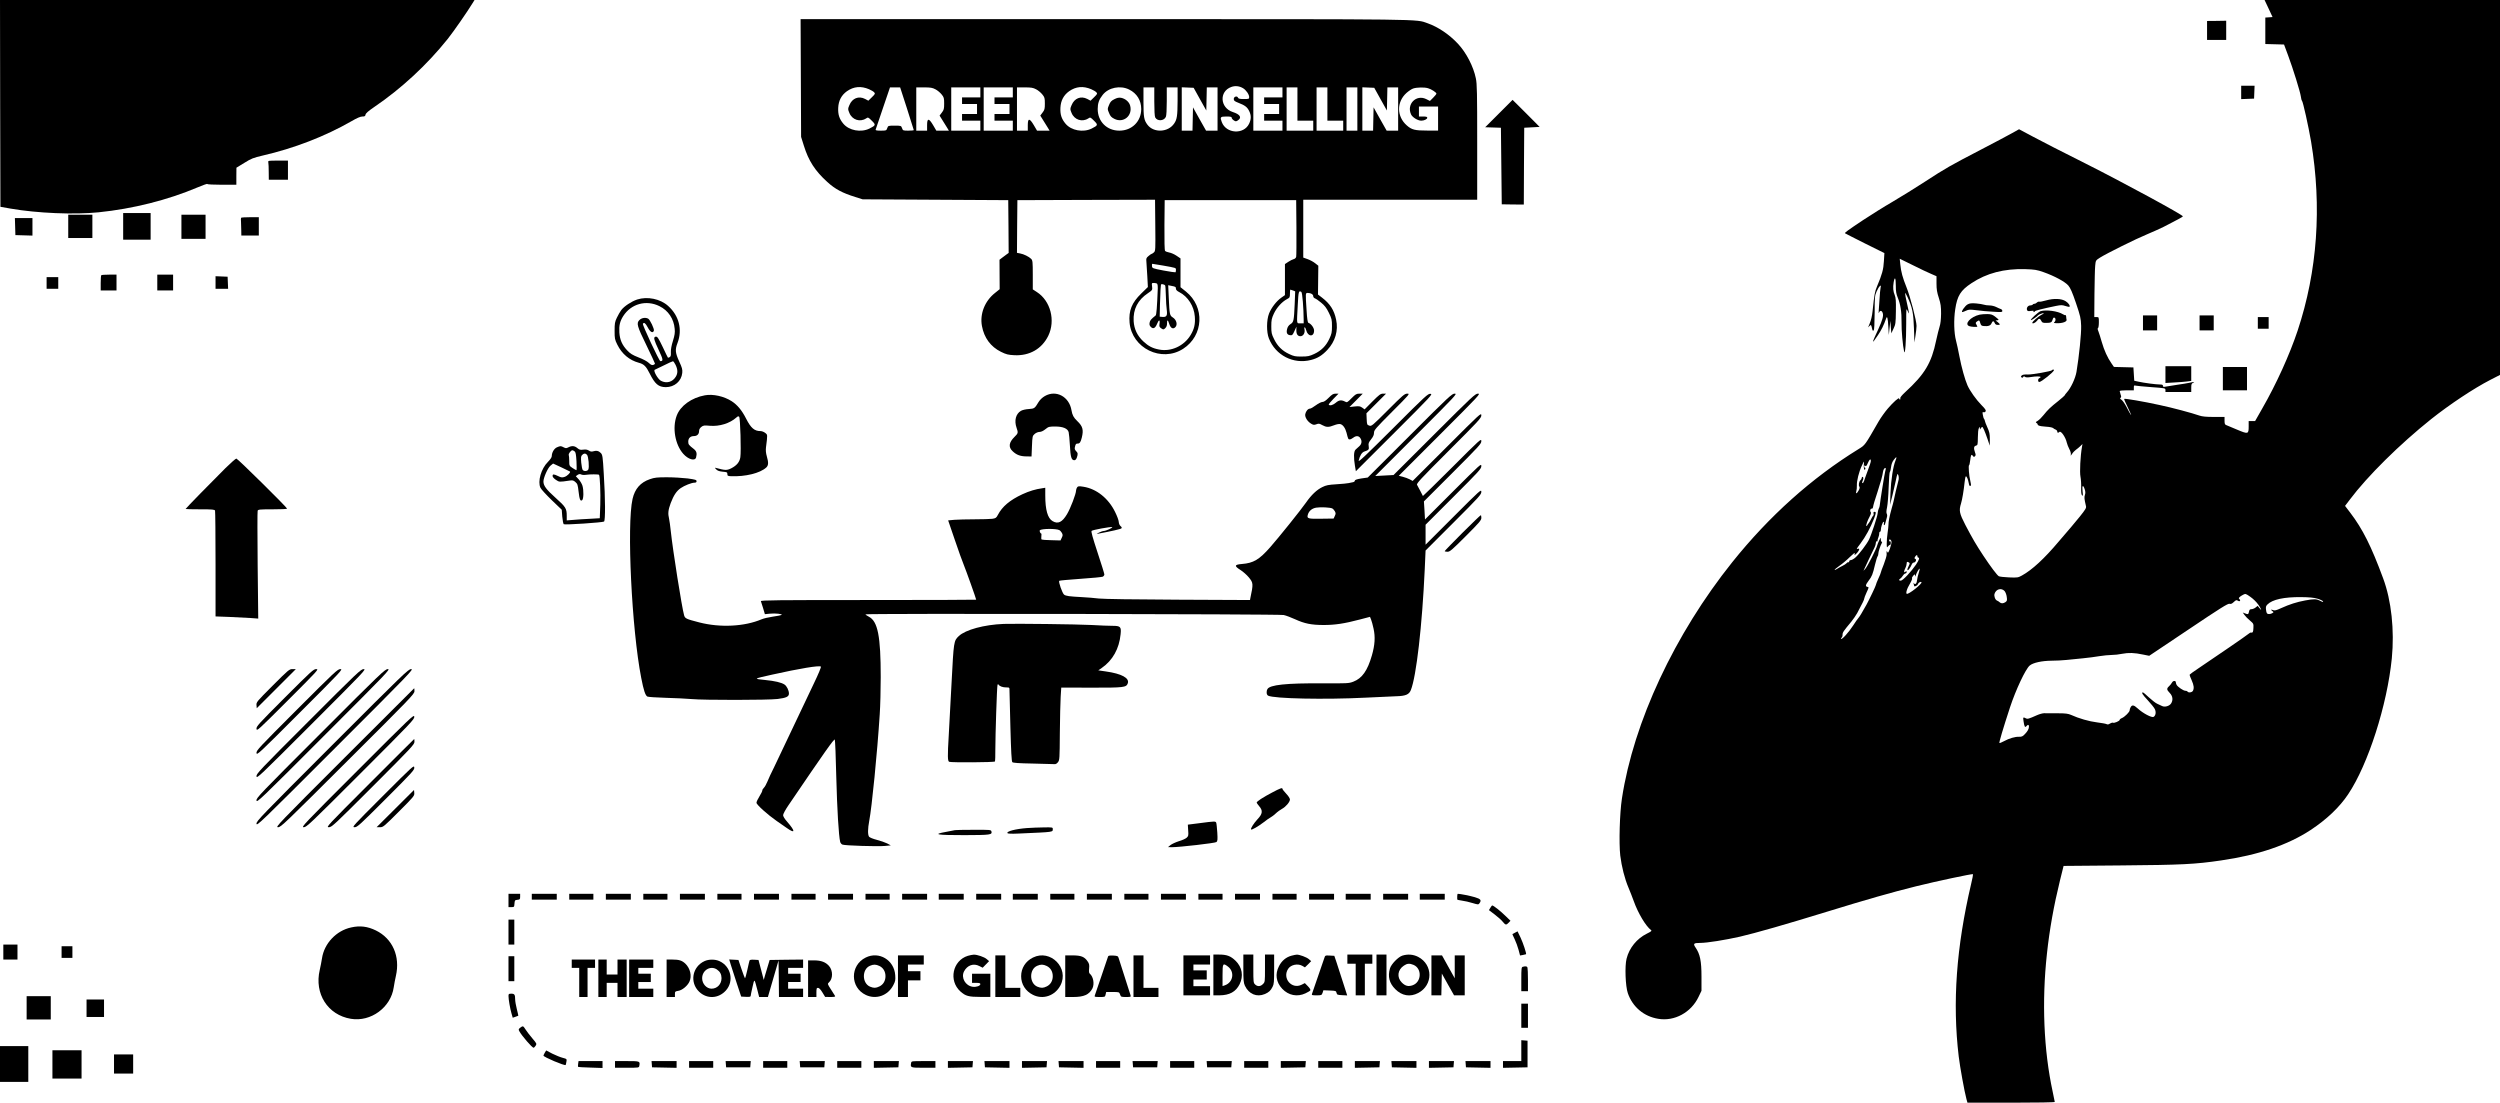<?xml version="1.0" standalone="no"?>
<!DOCTYPE svg PUBLIC "-//W3C//DTD SVG 20010904//EN"
 "http://www.w3.org/TR/2001/REC-SVG-20010904/DTD/svg10.dtd">
<svg version="1.0" xmlns="http://www.w3.org/2000/svg"
 width="3004pt" height="1325pt" viewBox="0 0 3004 1325"
 preserveAspectRatio="xMidYMid meet">
<g transform="translate(0,1325) scale(0.1,-0.1)"
fill="#000000" stroke="none">
<path d="M2 12008 l3 -1243 125 -22 c317 -55 764 -74 1055 -44 412 42 829 147
1188 299 64 27 117 46 117 41 0 -5 79 -9 175 -9 l175 0 0 103 1 102 95 58 c83
52 110 62 217 87 383 88 754 232 1071 414 65 38 107 56 130 56 28 0 35 4 38
22 2 16 33 43 103 91 326 221 634 506 883 817 74 93 239 331 301 433 l23 37
-2851 0 -2851 0 2 -1242z"/>
<path d="M27259 13148 l48 -103 -43 -3 -44 -3 0 -159 0 -159 113 -3 112 -3 48
-129 c61 -164 146 -438 154 -496 3 -25 9 -47 13 -50 12 -8 78 -305 110 -492
131 -784 76 -1556 -162 -2272 -96 -288 -256 -641 -424 -933 l-87 -153 -39 0
-38 0 0 -64 c0 -94 -6 -95 -141 -38 -63 27 -122 52 -131 55 -14 5 -18 18 -18
52 l0 45 -129 0 c-91 0 -141 5 -172 16 -92 32 -327 95 -483 128 -192 42 -415
80 -422 73 -3 -3 18 -51 46 -108 28 -57 44 -95 35 -84 -9 11 -32 53 -52 93
-20 39 -48 79 -61 88 -18 12 -21 18 -12 24 10 6 10 15 1 40 -6 18 -11 37 -11
41 0 5 38 9 85 9 l85 0 0 31 c0 28 3 31 23 25 12 -3 97 -11 190 -18 164 -12
167 -12 167 -35 l0 -23 155 0 155 0 0 50 c0 43 3 52 23 60 29 12 3 12 -48 0
-22 -5 -88 -16 -146 -24 -59 -9 -120 -19 -138 -22 -24 -5 -31 -3 -31 10 0 12
-10 16 -37 16 -46 0 -192 19 -258 34 l-50 11 -5 80 -5 80 -117 3 -117 3 -29
42 c-49 70 -88 157 -117 257 -15 52 -33 111 -41 130 -10 23 -11 36 -4 38 5 2
10 32 10 68 0 63 0 64 -27 64 l-28 0 2 277 c2 153 5 306 9 341 6 63 6 63 57
96 77 49 435 227 567 281 63 26 153 67 200 90 153 78 230 120 230 125 0 18
-717 407 -1170 635 -256 128 -540 273 -632 323 l-167 89 -88 -49 c-48 -27
-214 -115 -368 -195 -377 -196 -426 -224 -670 -383 -115 -75 -293 -185 -395
-245 -102 -59 -261 -159 -355 -221 -189 -126 -222 -151 -215 -157 3 -3 110
-57 239 -122 l234 -116 -6 -97 c-5 -99 -22 -160 -82 -302 -27 -63 -33 -95 -54
-298 -6 -60 -19 -112 -35 -150 -21 -46 -22 -53 -7 -34 22 25 25 22 36 -26 5
-26 10 -31 19 -22 7 7 11 75 12 213 0 187 2 206 23 254 13 29 30 58 39 65 14
11 15 9 9 -20 -4 -18 -9 -76 -12 -130 -3 -53 -8 -117 -10 -142 -3 -34 -2 -39
5 -23 11 28 36 21 44 -13 9 -33 -6 -84 -53 -187 -84 -180 -85 -193 -6 -75 42
62 71 121 99 202 12 36 21 4 26 -97 l6 -102 9 85 10 85 5 -75 6 -75 26 55 c25
52 27 65 29 210 2 127 -1 162 -14 194 -19 44 -23 91 -13 153 13 76 26 58 26
-37 0 -73 5 -102 24 -148 32 -78 47 -172 45 -294 -2 -97 15 -286 31 -353 12
-50 25 127 25 338 0 187 0 188 17 150 23 -51 22 -41 -7 89 -32 142 -31 158 6
78 57 -122 71 -190 77 -375 l6 -170 12 80 c7 44 13 97 13 119 1 58 -76 355
-121 465 -46 115 -65 183 -74 274 l-7 68 159 -78 c87 -44 187 -91 221 -105
l62 -27 0 -88 c0 -69 6 -106 28 -173 23 -72 27 -101 27 -190 -1 -70 -7 -122
-18 -155 -9 -27 -27 -102 -41 -165 -56 -272 -137 -407 -373 -623 -40 -37 -62
-64 -58 -73 3 -8 1 -14 -4 -14 -6 0 -10 5 -10 11 0 19 -70 -43 -136 -120 -35
-41 -85 -111 -111 -156 -168 -292 -160 -281 -242 -332 -564 -348 -1072 -804
-1516 -1358 -692 -865 -1186 -1921 -1326 -2840 -27 -177 -37 -535 -20 -685 16
-132 54 -281 98 -384 19 -45 48 -119 65 -166 51 -143 144 -299 207 -346 11 -9
2 -17 -51 -43 -119 -59 -211 -171 -243 -300 -23 -88 -14 -331 15 -415 57 -165
192 -280 366 -308 194 -33 394 76 483 262 l36 75 0 170 c0 188 -17 270 -71
349 -32 47 -24 56 56 56 83 0 300 35 477 75 193 45 546 146 1043 299 481 148
775 232 1072 306 241 60 678 153 686 146 2 -3 -8 -56 -23 -118 -178 -759 -226
-1424 -149 -2073 15 -125 69 -424 93 -512 l12 -43 524 0 c313 0 525 4 525 9 0
5 -11 60 -25 123 -108 500 -132 1082 -69 1658 31 291 83 580 157 882 l43 173
694 6 c726 6 887 14 1199 60 448 65 802 186 1076 366 194 128 348 275 451 430
240 359 468 1071 524 1632 33 338 -5 695 -104 961 -143 387 -246 593 -396 790
l-62 81 57 75 c213 284 601 667 978 968 223 177 510 368 710 471 l117 60 0
2253 0 2252 -1414 0 -1415 0 48 -102z m-2704 -3168 c133 -47 260 -116 298
-161 25 -29 48 -82 92 -211 53 -157 59 -182 62 -273 3 -93 -24 -362 -56 -554
-14 -80 -68 -195 -117 -248 -13 -14 -24 -29 -24 -33 0 -3 -35 -34 -77 -68 -95
-75 -126 -105 -178 -170 -22 -28 -53 -58 -69 -68 -28 -16 -28 -18 -11 -30 11
-8 15 -14 9 -14 -5 0 0 -6 11 -12 11 -7 51 -13 89 -15 40 -2 76 -9 85 -16 9
-8 24 -17 34 -20 9 -4 17 -13 17 -22 0 -17 11 -20 26 -5 18 18 75 -64 89 -130
4 -18 18 -53 30 -76 14 -25 21 -53 18 -66 -4 -18 -1 -17 15 8 11 18 33 40 47
50 15 11 39 30 53 44 l25 25 -6 -35 c-19 -107 -29 -305 -18 -358 6 -31 10 -92
8 -134 -1 -53 2 -81 11 -90 11 -11 12 -2 6 50 -8 71 6 83 26 23 9 -28 10 -47
2 -69 -9 -27 -7 -49 13 -133 6 -22 -6 -41 -73 -125 -44 -54 -92 -112 -107
-129 -15 -16 -82 -95 -150 -175 -169 -201 -317 -338 -439 -405 -47 -26 -54
-27 -155 -23 -58 2 -114 9 -123 14 -21 12 -96 111 -186 247 -86 130 -129 203
-216 369 -72 139 -79 173 -52 259 14 46 32 151 43 257 3 34 10 65 14 68 10 6
28 -36 36 -83 5 -31 13 -40 25 -27 3 3 0 29 -7 57 -15 58 -25 187 -14 187 3 0
9 26 13 59 8 67 14 78 32 53 10 -14 15 -15 25 -4 10 9 11 19 1 45 -18 51 -15
76 11 82 21 6 22 11 23 98 0 51 5 101 12 112 11 20 11 20 12 0 1 -18 1 -19 11
-2 5 9 13 17 17 17 9 0 30 -47 64 -145 l27 -80 1 77 c0 65 -5 88 -30 143 -16
36 -30 71 -30 78 0 7 -4 17 -9 23 -5 5 -12 26 -15 48 -6 32 -5 38 8 33 9 -4
19 1 25 10 7 13 -4 30 -49 75 -64 65 -139 170 -169 238 -31 71 -71 214 -97
350 -13 69 -31 152 -40 185 -25 94 -29 253 -10 378 24 163 65 228 195 314 182
121 392 176 646 169 115 -4 140 -8 220 -36z m-1779 -2265 c-28 -67 -54 -236
-60 -385 l-5 -145 29 115 c15 63 33 142 40 175 18 88 21 94 32 60 5 -19 5 -43
-2 -65 -11 -40 -50 -202 -56 -240 -3 -14 -13 -54 -24 -90 -25 -91 -39 -160
-38 -195 0 -16 -5 -61 -11 -100 -6 -38 -10 -95 -10 -125 0 -52 1 -54 15 -35 8
11 20 19 25 18 5 -2 9 9 9 23 0 14 -4 23 -10 19 -5 -3 -10 1 -10 10 0 25 24
12 28 -14 2 -13 -7 -50 -19 -84 -18 -48 -24 -56 -30 -41 -9 22 -12 12 -9 -28
1 -15 -15 -68 -34 -118 -20 -49 -36 -94 -36 -99 0 -5 -13 -39 -30 -74 -16 -36
-30 -70 -30 -77 0 -10 -79 -175 -112 -235 -55 -99 -82 -143 -97 -160 -10 -11
-38 -51 -63 -90 -54 -83 -134 -172 -145 -161 -4 5 -2 11 5 13 6 3 12 18 12 35
0 29 8 41 106 159 23 28 54 74 70 102 64 120 84 161 84 173 0 7 13 41 29 76
28 60 29 63 10 66 -27 5 -24 24 14 74 40 52 50 77 77 193 12 50 26 94 31 100
5 5 9 19 9 32 0 22 22 91 41 126 6 11 6 17 -1 17 -5 0 -10 12 -10 28 -1 26 -1
26 -19 -10 -10 -20 -21 -48 -25 -63 -11 -44 -115 -249 -143 -281 -13 -16 -23
-24 -20 -19 7 19 118 250 132 278 8 16 15 40 15 53 0 14 4 22 10 19 6 -3 10 1
10 9 0 8 5 27 12 43 6 15 10 36 9 46 -1 9 3 17 8 17 6 0 11 10 11 21 0 33 22
99 33 99 5 0 7 -9 4 -20 -3 -11 -1 -20 4 -20 5 0 11 12 14 28 3 15 10 41 16
59 7 21 7 39 0 50 -6 13 -5 38 4 78 7 33 16 141 19 239 3 99 10 182 14 185 5
3 12 30 15 59 4 34 15 64 33 87 33 44 40 39 20 -10z m-296 -5 c0 -11 -16 -61
-36 -112 -19 -51 -40 -108 -45 -126 -6 -18 -14 -30 -20 -27 -5 4 -5 13 1 25
13 24 13 50 0 50 -5 0 -10 -6 -10 -14 0 -7 -6 -19 -14 -25 -18 -15 -27 -63
-14 -78 6 -8 4 -22 -6 -42 -22 -43 -41 -52 -31 -15 5 16 8 47 7 69 -3 54 25
167 60 240 28 60 28 60 24 20 -5 -47 6 -89 17 -62 3 9 2 17 -3 17 -6 0 -10 7
-10 16 0 12 3 14 13 6 9 -8 17 0 31 34 19 46 36 58 36 24z m172 -127 c-8 -30
-57 -334 -66 -413 -1 -8 -6 -24 -12 -35 -6 -11 -11 -35 -12 -53 -3 -37 -75
-258 -104 -316 -28 -56 -120 -177 -162 -214 -20 -18 -46 -32 -56 -32 -11 0
-20 -7 -20 -16 0 -8 -4 -13 -9 -10 -5 3 -15 -2 -22 -11 -8 -9 -30 -23 -49 -32
-19 -9 -48 -25 -63 -35 -15 -10 -30 -17 -32 -14 -3 3 23 25 57 49 35 24 92 72
127 107 41 40 62 56 58 43 -7 -27 -3 -26 28 6 28 31 34 58 10 49 -22 -8 -19
-2 29 61 63 84 120 189 165 303 25 66 26 80 5 80 -11 0 -15 -6 -11 -20 3 -11
1 -22 -4 -25 -5 -3 -16 -23 -26 -43 -9 -20 -23 -43 -29 -49 -7 -7 -14 -18 -17
-25 -2 -7 -7 -11 -10 -8 -8 7 11 62 40 116 15 29 18 45 11 52 -13 13 -3 43 13
40 6 -2 13 6 15 17 4 26 19 79 56 190 36 110 58 189 64 235 4 31 22 55 33 45
2 -3 -1 -22 -7 -42z m388 -1018 c0 -8 5 -15 10 -15 19 0 10 -28 -27 -84 -58
-85 -157 -191 -182 -193 -24 -2 -28 12 -8 24 8 4 22 20 32 36 9 15 24 27 31
27 8 0 14 7 14 16 0 14 -3 14 -15 4 -20 -17 -20 5 0 44 8 15 15 39 15 52 0 25
7 29 28 15 12 -7 11 -14 -2 -39 -24 -46 -21 -71 4 -40 11 14 24 37 30 52 5 14
16 26 24 26 23 0 40 36 21 44 -13 5 -13 9 -3 26 15 24 28 26 28 5z m15 -201
c-9 -27 -17 -63 -19 -81 -3 -42 -22 -64 -37 -43 -9 12 -10 12 -5 -3 3 -10 6
-22 6 -27 0 -15 39 2 45 20 6 19 34 35 43 25 16 -16 -157 -153 -177 -140 -6 3
-6 18 0 38 10 32 14 39 50 104 11 19 17 38 14 44 -3 5 3 19 14 31 20 21 21 21
22 2 1 -18 1 -18 8 1 10 33 42 87 47 82 3 -3 -2 -27 -11 -53z m1032 -216 c11
-13 23 -44 26 -70 6 -41 4 -49 -15 -63 -27 -18 -52 -19 -70 -2 -7 7 -21 16
-31 20 -22 8 -39 53 -31 81 18 58 82 76 121 34z m3048 -162 c38 -55 48 -86 14
-42 l-21 26 -25 -20 c-14 -11 -36 -20 -50 -20 -18 0 -25 -7 -29 -30 -7 -33
-11 -35 -49 -20 l-26 10 21 -30 c12 -17 41 -47 66 -67 42 -36 44 -38 41 -90
-2 -49 -7 -58 -31 -54 -5 1 -18 -7 -30 -17 -20 -18 -369 -258 -603 -415 -57
-37 -103 -72 -103 -76 0 -5 11 -34 25 -65 27 -61 31 -96 15 -127 -11 -20 -54
-26 -65 -9 -3 6 -16 10 -27 10 -22 0 -86 43 -103 69 -5 9 -10 23 -10 31 0 24
-33 23 -46 -1 -6 -12 -22 -32 -35 -44 -32 -29 -30 -43 8 -82 36 -37 42 -86 15
-127 -20 -30 -74 -46 -107 -30 -14 6 -41 19 -60 28 -20 9 -64 44 -99 76 -34
33 -67 60 -72 60 -21 0 -5 -27 59 -95 38 -41 76 -88 84 -105 18 -36 11 -78
-14 -94 -22 -13 -127 42 -190 100 -49 45 -70 48 -88 13 -6 -10 -10 -25 -10
-34 0 -20 -57 -77 -92 -93 -16 -6 -28 -16 -28 -22 0 -14 -68 -43 -81 -34 -5 3
-21 -2 -35 -10 -17 -12 -30 -14 -42 -7 -9 5 -61 14 -115 21 -92 11 -218 47
-312 90 -32 14 -65 19 -146 19 -57 0 -113 0 -124 0 -11 1 -34 1 -52 1 -17 0
-55 -10 -85 -23 -103 -46 -115 -49 -136 -38 -32 17 -35 14 -27 -36 9 -65 18
-79 34 -59 18 22 31 20 31 -5 0 -27 -17 -58 -52 -93 -22 -24 -36 -30 -66 -29
-48 2 -120 -19 -182 -53 -28 -15 -52 -25 -55 -22 -6 6 43 171 127 428 70 212
187 461 237 503 40 34 146 57 263 58 51 0 131 4 178 9 47 5 137 14 200 20 63
6 153 18 199 26 46 7 111 14 145 14 33 0 90 6 126 14 77 15 147 13 250 -9 l75
-15 472 316 c381 256 475 315 493 309 16 -5 29 0 51 21 25 24 33 27 49 16 14
-8 21 -8 26 -1 4 6 0 15 -7 20 -17 10 -1 29 45 53 28 14 31 14 87 -26 32 -22
74 -63 94 -92z m712 70 c34 -10 64 -25 67 -32 4 -10 -5 -9 -34 6 -47 24 -72
25 -181 5 -102 -19 -189 -47 -288 -92 -61 -28 -79 -32 -98 -24 -27 12 -31 4
-6 -14 15 -11 15 -13 -6 -24 -12 -7 -32 -11 -44 -9 -18 2 -23 12 -28 48 -5 37
-2 48 17 67 60 60 200 90 404 88 97 -1 153 -6 197 -19z"/>
<path d="M24585 9640 c-38 -11 -75 -18 -82 -15 -7 2 -19 -2 -27 -10 -8 -8 -21
-15 -30 -15 -8 0 -18 -4 -21 -10 -3 -5 -17 -10 -30 -10 -27 0 -48 -30 -38 -55
5 -14 14 -16 45 -11 26 4 37 3 33 -4 -3 -5 -1 -10 4 -10 6 0 11 4 11 9 0 8 90
31 255 65 61 12 75 12 113 -1 24 -8 46 -12 49 -9 11 11 -10 43 -45 66 -50 33
-142 37 -237 10z"/>
<path d="M23644 9593 c-31 -15 -85 -93 -65 -93 6 0 26 8 46 17 31 15 46 15
127 5 51 -7 141 -15 201 -18 95 -6 107 -5 107 10 0 9 -8 19 -17 22 -10 3 -35
14 -55 24 -21 11 -57 20 -82 20 -25 0 -55 4 -68 9 -13 5 -54 11 -93 15 -54 4
-77 2 -101 -11z"/>
<path d="M24520 9511 c-28 -9 -126 -99 -117 -107 5 -5 75 41 87 58 8 10 62 29
67 24 3 -2 -10 -12 -29 -20 -36 -18 -108 -81 -108 -95 0 -17 41 2 57 25 20 31
37 30 51 -1 10 -22 18 -25 59 -25 57 0 69 7 78 42 5 17 12 25 21 21 17 -6 18
-35 2 -51 -7 -7 -10 -12 -7 -13 72 -11 156 9 151 38 -2 10 -5 28 -5 40 -1 11
-5 19 -9 17 -4 -3 -18 2 -30 10 -60 38 -201 57 -268 37z"/>
<path d="M23787 9469 c-109 -25 -189 -114 -124 -138 23 -9 97 -13 97 -5 0 2
-6 13 -12 25 -11 17 -10 22 6 35 27 20 31 18 41 -18 8 -28 15 -34 44 -36 51
-5 81 6 91 33 12 31 28 32 39 3 5 -14 17 -22 34 -22 34 -2 34 7 2 33 l-26 20
23 3 c20 3 18 6 -22 38 -38 30 -52 35 -100 36 -30 1 -72 -3 -93 -7z"/>
<path d="M24656 8801 c-8 -12 -233 -52 -286 -51 -50 1 -64 -1 -77 -12 -10 -8
-11 -14 -3 -22 8 -8 13 -7 20 3 6 11 12 12 22 3 10 -8 31 -9 74 -2 63 10 114
9 114 -1 0 -4 -7 -9 -15 -13 -19 -7 -20 -46 -1 -46 25 0 176 122 176 142 0 11
-17 10 -24 -1z"/>
<path d="M9623 12313 l3 -708 33 -105 c57 -183 134 -302 282 -437 95 -86 181
-132 336 -180 l88 -28 875 -5 875 -5 3 -317 2 -317 -25 -18 c-15 -10 -39 -28
-55 -41 l-30 -23 1 -177 1 -177 -56 -45 c-123 -97 -184 -252 -157 -397 26
-142 105 -249 228 -310 65 -32 86 -37 162 -41 182 -9 330 76 407 233 89 183
28 420 -137 526 l-49 32 0 174 c0 158 -2 175 -20 193 -26 26 -88 57 -133 65
l-37 7 2 317 3 316 827 3 827 2 3 -307 c3 -293 2 -308 -16 -325 -11 -10 -23
-18 -27 -18 -4 0 -21 -11 -38 -26 -27 -22 -30 -30 -26 -67 2 -23 7 -101 11
-174 l7 -132 -80 -78 c-114 -111 -152 -206 -140 -349 27 -308 384 -483 644
-315 246 159 263 503 33 688 l-65 52 0 173 0 173 -49 33 c-27 18 -66 35 -87
38 -21 4 -43 12 -49 19 -7 8 -9 116 -8 311 l3 299 790 0 790 0 3 -330 c1 -181
0 -340 -3 -351 -3 -13 -16 -25 -31 -28 -14 -4 -43 -18 -65 -33 l-39 -26 0
-186 0 -187 -44 -31 c-59 -42 -119 -120 -147 -190 -31 -78 -32 -224 -2 -299
80 -204 295 -314 507 -259 78 20 133 54 195 120 96 102 134 232 106 364 -24
116 -73 191 -171 266 l-47 36 2 173 2 173 -38 30 c-21 17 -62 39 -90 49 l-53
19 0 347 0 348 1045 0 1045 0 0 690 c0 591 -2 702 -16 768 -29 143 -116 311
-216 417 -104 111 -237 201 -365 246 -144 51 26 49 -3885 49 l-3648 0 3 -707z
m5312 -122 c37 -21 75 -76 75 -107 0 -23 -3 -24 -64 -24 -49 0 -65 4 -70 16
-10 26 -51 14 -51 -15 0 -21 9 -28 55 -46 80 -31 106 -51 130 -99 26 -54 25
-98 -1 -153 -64 -133 -276 -120 -328 20 -23 60 -18 67 54 67 51 0 65 -3 65
-15 0 -8 11 -22 25 -31 23 -15 27 -15 50 0 50 33 26 72 -62 100 -154 50 -166
248 -18 301 46 17 96 12 140 -14z m-4493 -13 c26 -11 54 -28 62 -37 14 -16 12
-21 -27 -59 l-43 -42 -39 21 c-77 40 -155 9 -189 -75 -19 -45 -19 -47 0 -93
33 -83 128 -114 201 -66 23 16 26 15 68 -27 51 -50 50 -56 -28 -95 -102 -50
-244 -24 -313 58 -49 58 -66 112 -62 192 4 86 39 152 105 199 82 57 168 65
265 24z m2670 0 c26 -11 54 -28 62 -37 14 -16 12 -21 -27 -59 l-43 -42 -39 21
c-77 40 -155 9 -189 -75 -19 -45 -19 -47 0 -93 33 -83 128 -114 201 -66 23 16
26 15 68 -27 51 -50 50 -56 -28 -95 -102 -50 -244 -24 -313 58 -49 58 -66 112
-62 192 4 86 39 152 105 199 82 57 168 65 265 24z m-2214 -231 c45 -140 82
-257 82 -260 0 -4 -29 -7 -66 -7 -63 0 -65 1 -75 30 -11 30 -11 30 -89 30 -78
0 -78 0 -89 -30 -10 -29 -12 -30 -77 -30 -48 0 -65 3 -62 13 3 6 42 123 88
260 l84 247 61 0 61 0 82 -253z m342 230 c24 -12 57 -40 74 -61 28 -34 31 -44
31 -110 0 -64 -3 -77 -28 -109 l-27 -36 33 -53 c18 -29 44 -70 56 -90 l23 -38
-76 0 -75 0 -38 65 c-52 88 -73 88 -73 0 l0 -65 -65 0 -65 0 0 260 0 260 93 0
c79 0 101 -4 137 -23z m540 -37 l0 -60 -110 0 -110 0 0 -40 0 -40 90 0 90 0 0
-60 0 -60 -90 0 -90 0 0 -40 0 -40 110 0 110 0 0 -60 0 -60 -175 0 -175 0 0
260 0 260 175 0 175 0 0 -60z m390 0 l0 -60 -110 0 -110 0 0 -40 0 -40 90 0
90 0 0 -60 0 -60 -90 0 -90 0 0 -40 0 -40 110 0 110 0 0 -60 0 -60 -175 0
-175 0 0 260 0 260 175 0 175 0 0 -60z m280 37 c24 -12 57 -40 74 -61 28 -34
31 -44 31 -110 0 -64 -3 -77 -28 -109 l-27 -36 33 -53 c18 -29 44 -70 56 -90
l23 -38 -76 0 -75 0 -38 65 c-52 88 -73 88 -73 0 l0 -65 -65 0 -65 0 0 260 0
260 93 0 c79 0 101 -4 137 -23z m1118 -3 c93 -46 145 -131 145 -234 0 -149
-112 -260 -263 -260 -150 0 -260 110 -260 260 0 69 16 115 60 170 70 89 212
117 318 64z m302 -145 c0 -101 4 -178 11 -190 25 -48 105 -44 128 7 7 15 11
88 11 189 l0 165 65 0 65 0 0 -162 c-1 -179 -7 -223 -41 -272 -73 -108 -246
-115 -321 -15 -42 56 -48 91 -48 275 l0 174 65 0 65 0 0 -171z m549 29 l76
-136 3 139 3 139 64 0 65 0 0 -260 0 -260 -69 0 -69 0 -79 140 -78 140 -3
-140 -3 -140 -64 0 -65 0 0 260 0 261 72 -3 71 -3 76 -137z m991 82 l0 -60
-110 0 -110 0 0 -40 0 -40 90 0 90 0 0 -60 0 -60 -90 0 -90 0 0 -40 0 -40 110
0 110 0 0 -60 0 -60 -175 0 -175 0 0 260 0 260 175 0 175 0 0 -60z m180 -140
l0 -200 95 0 95 0 0 -60 0 -60 -160 0 -160 0 0 260 0 260 65 0 65 0 0 -200z
m360 0 l0 -200 95 0 95 0 0 -60 0 -60 -160 0 -160 0 0 260 0 260 65 0 65 0 0
-200z m360 -60 l0 -260 -65 0 -65 0 0 260 0 260 65 0 65 0 0 -260z m279 118
l76 -136 3 139 3 139 64 0 65 0 0 -260 0 -260 -69 0 -69 0 -79 140 -78 140 -3
-140 -3 -140 -64 0 -65 0 0 260 0 261 72 -3 71 -3 76 -137z m570 132 c40 -11
101 -51 101 -65 0 -6 -18 -28 -39 -49 l-39 -39 -46 23 c-120 58 -238 -63 -180
-186 17 -35 81 -74 122 -74 34 0 72 18 72 35 0 11 -12 15 -50 15 l-50 0 0 60
0 60 115 0 115 0 0 -145 0 -144 -127 0 c-151 0 -189 9 -249 62 -122 107 -124
282 -4 390 27 24 63 48 82 54 43 14 134 16 177 3z m-3189 -2130 c167 -30 160
-27 160 -54 0 -12 -2 -25 -5 -28 -3 -2 -67 7 -142 21 -135 26 -138 27 -141 54
-2 15 1 27 5 27 5 0 60 -9 123 -20z m-64 -222 c4 -7 7 -30 6 -53 -9 -229 -16
-318 -26 -326 -54 -43 -67 -58 -72 -85 -5 -25 -1 -37 15 -53 28 -28 53 -15 75
39 20 51 36 52 29 1 -5 -34 -2 -41 21 -57 26 -17 28 -16 49 4 14 14 21 33 20
57 -1 47 11 44 26 -5 16 -53 46 -70 74 -41 29 29 14 88 -30 116 -38 24 -40 35
-49 234 l-7 154 39 -8 c49 -9 54 -12 54 -35 0 -13 14 -27 40 -40 104 -53 178
-169 187 -294 7 -89 -7 -149 -50 -221 -79 -132 -235 -204 -380 -175 -79 15
-128 41 -189 98 -72 67 -110 148 -116 243 -8 143 49 255 173 337 52 35 54 38
48 83 -5 38 -5 39 25 39 17 0 34 -5 38 -12z m95 -19 c3 -5 6 -60 8 -122 1 -61
6 -139 11 -172 9 -69 -3 -88 -55 -83 l-30 3 3 140 c2 77 5 160 7 185 2 25 4
51 5 58 0 14 40 7 51 -9z m1535 -59 l27 -11 -6 -152 c-9 -202 -12 -218 -51
-242 -21 -14 -34 -33 -40 -58 -12 -47 0 -71 38 -75 23 -3 29 3 50 50 l24 53
-1 -41 c-1 -49 16 -74 49 -74 33 0 58 40 49 81 -9 39 10 32 20 -8 20 -81 95
-85 95 -5 0 33 -36 82 -68 93 -9 3 -16 47 -22 149 -14 216 -15 210 16 210 36
0 64 -17 64 -40 0 -10 9 -21 20 -25 11 -3 44 -26 74 -51 42 -34 64 -62 93
-121 35 -71 38 -84 38 -163 0 -74 -4 -93 -32 -152 -39 -84 -97 -142 -181 -181
-58 -27 -78 -31 -152 -31 -75 -1 -93 3 -150 30 -83 39 -140 95 -181 180 -30
60 -33 76 -33 153 0 76 4 94 31 153 34 72 95 140 156 173 35 18 37 23 37 67 0
27 2 48 4 48 3 0 17 -5 32 -10z m101 -18 c12 -7 27 -194 28 -337 l0 -40 -40 0
c-47 0 -44 -20 -31 223 8 161 12 174 43 154z"/>
<path d="M13390 12058 c-36 -18 -49 -32 -64 -70 -20 -48 -20 -48 0 -95 15 -39
28 -53 64 -71 109 -56 222 38 190 158 -12 46 -58 85 -110 95 -26 4 -47 0 -80
-17z"/>
<path d="M26520 12884 l0 -114 115 0 115 0 0 115 0 116 -115 -2 -115 -1 0
-114z"/>
<path d="M26930 12140 l0 -81 78 3 77 3 3 78 3 77 -81 0 -80 0 0 -80z"/>
<path d="M18010 11885 l-164 -164 95 -3 94 -3 5 -460 5 -460 132 -2 133 -1 2
461 3 462 93 5 92 5 -162 163 -163 162 -165 -165z"/>
<path d="M3224 11298 c3 -13 5 -65 5 -115 l1 -93 115 0 115 0 0 115 0 115
-120 0 c-119 0 -120 0 -116 -22z"/>
<path d="M1480 10530 l0 -160 165 0 165 0 0 160 0 160 -165 0 -165 0 0 -160z"/>
<path d="M820 10530 l0 -140 145 0 145 0 0 140 0 140 -145 0 -145 0 0 -140z"/>
<path d="M2180 10525 l0 -145 145 0 145 0 0 145 0 145 -145 0 -145 0 0 -145z"/>
<path d="M2897 10633 c-3 -5 -3 -26 -1 -48 1 -22 3 -68 3 -102 l1 -63 105 0
105 0 0 110 0 110 -104 0 c-58 0 -107 -3 -109 -7z"/>
<path d="M182 10528 l3 -103 103 -3 102 -3 0 106 0 105 -105 0 -106 0 3 -102z"/>
<path d="M1217 9943 c-4 -3 -7 -46 -7 -95 l0 -88 95 0 95 0 0 95 0 95 -88 0
c-49 0 -92 -3 -95 -7z"/>
<path d="M1890 9855 l0 -95 95 0 95 0 0 95 0 95 -95 0 -95 0 0 -95z"/>
<path d="M2590 9855 l0 -75 75 0 76 0 -3 73 -3 72 -72 3 -73 3 0 -76z"/>
<path d="M560 9850 l0 -70 70 0 70 0 0 70 0 70 -70 0 -70 0 0 -70z"/>
<path d="M7656 9651 c-70 -24 -155 -80 -191 -127 -14 -19 -38 -60 -53 -92 -24
-50 -27 -69 -27 -157 0 -93 2 -105 33 -167 55 -111 144 -186 258 -217 61 -16
88 -43 130 -128 64 -128 106 -164 194 -165 105 0 188 72 198 171 4 42 -2 62
-37 138 -47 103 -51 142 -20 222 61 160 18 328 -113 445 -94 85 -249 117 -372
77z m268 -80 c105 -51 173 -152 183 -272 5 -45 0 -77 -21 -145 -18 -56 -26
-104 -25 -136 2 -39 -1 -52 -15 -60 -10 -5 -19 -8 -20 -6 -2 1 -29 57 -60 123
-58 121 -69 137 -93 128 -22 -9 -15 -37 42 -159 54 -115 57 -133 20 -134 -14
0 -218 436 -210 449 13 22 31 9 59 -44 29 -56 60 -73 73 -39 7 20 -46 133 -69
145 -32 17 -78 10 -105 -17 -38 -38 -29 -71 86 -306 55 -114 101 -212 101
-217 0 -5 -9 -13 -21 -16 -15 -5 -29 1 -53 24 -18 18 -70 46 -123 66 -75 30
-100 45 -138 86 -60 64 -87 126 -93 214 -5 83 7 134 46 196 95 149 277 199
436 120z m194 -706 c27 -56 28 -100 2 -142 -39 -64 -111 -84 -178 -49 -38 20
-97 126 -74 133 7 3 56 27 110 53 53 27 102 49 108 49 5 1 20 -19 32 -44z"/>
<path d="M25750 9370 l0 -90 85 0 85 0 0 90 0 90 -85 0 -85 0 0 -90z"/>
<path d="M26430 9370 l0 -90 85 0 85 0 0 90 0 90 -85 0 -85 0 0 -90z"/>
<path d="M27130 9370 l0 -70 65 0 65 0 0 70 0 70 -65 0 -65 0 0 -70z"/>
<path d="M26020 8749 l0 -101 103 6 c56 3 126 8 155 12 l52 7 0 88 0 89 -155
0 -155 0 0 -101z"/>
<path d="M26710 8700 l0 -140 145 0 145 0 0 140 0 140 -145 0 -145 0 0 -140z"/>
<path d="M12555 8491 c-31 -18 -59 -45 -75 -71 -47 -78 -50 -80 -118 -85 -36
-2 -76 -11 -95 -22 -61 -36 -82 -117 -52 -203 21 -60 20 -66 -25 -110 -68 -67
-75 -123 -22 -172 46 -44 92 -61 162 -62 l65 -1 5 123 c5 120 6 124 33 148 16
14 41 24 58 24 19 0 45 12 71 33 37 30 45 32 117 32 93 0 151 -24 162 -68 4
-16 11 -88 15 -160 7 -138 18 -177 53 -177 12 0 23 11 30 31 15 44 14 56 -9
79 -15 15 -19 28 -14 48 9 38 13 42 33 42 25 0 36 16 50 72 23 94 11 136 -54
198 -45 43 -60 72 -70 130 -27 164 -185 249 -320 171z"/>
<path d="M15965 8470 c-34 -34 -57 -50 -75 -50 -14 0 -49 -18 -79 -40 -29 -22
-61 -40 -70 -40 -24 0 -49 -30 -57 -66 -7 -36 26 -89 72 -116 25 -15 35 -16
62 -6 27 11 36 9 70 -10 49 -27 77 -28 142 -2 30 12 61 18 76 14 31 -8 59 -47
74 -104 19 -77 21 -80 38 -80 9 0 28 9 42 20 33 26 65 25 84 -2 24 -34 20 -72
-10 -99 -14 -13 -35 -32 -45 -41 -23 -21 -25 -94 -8 -196 l11 -64 464 463
c448 448 463 464 432 467 -29 3 -56 -21 -450 -415 -330 -329 -418 -412 -412
-388 13 59 38 100 69 110 52 17 58 24 51 65 -5 32 -1 43 29 81 25 31 35 54 35
79 0 32 18 52 217 252 214 214 217 218 183 218 -32 0 -51 -16 -232 -197 -190
-190 -198 -197 -225 -187 -27 9 -28 13 -31 79 l-3 69 118 118 118 118 -35 0
c-31 0 -46 -11 -129 -94 l-94 -95 -29 21 c-25 18 -38 19 -91 14 l-62 -7 80 80
80 81 -41 0 c-35 0 -46 -7 -93 -54 -53 -54 -55 -55 -82 -40 -42 21 -71 17
-109 -16 -34 -28 -69 -38 -84 -23 -3 4 22 35 56 70 l62 63 -35 0 c-29 0 -43
-9 -84 -50z"/>
<path d="M16940 8016 l-505 -504 -77 -11 c-55 -9 -78 -17 -78 -27 0 -7 -10
-16 -22 -18 -13 -3 -36 -8 -53 -11 -16 -4 -82 -10 -146 -14 -96 -6 -124 -11
-170 -34 -66 -32 -132 -94 -195 -185 -62 -89 -331 -424 -431 -537 -132 -150
-201 -191 -340 -202 -91 -7 -95 -24 -16 -73 30 -19 75 -59 99 -88 54 -66 55
-77 18 -250 l-4 -22 -863 4 c-525 2 -897 8 -952 14 -49 6 -142 14 -205 17
-153 8 -191 13 -214 30 -21 16 -70 155 -58 166 4 4 120 14 257 24 138 9 258
21 268 26 9 6 17 17 17 27 0 9 -37 128 -82 264 -61 186 -79 251 -71 259 12 12
230 52 247 45 14 -5 -73 -45 -99 -46 -11 0 -38 -9 -60 -20 -27 -13 -32 -18
-15 -14 161 30 276 56 285 65 7 7 4 16 -10 27 -12 10 -21 31 -22 52 -1 19 -21
72 -44 118 -80 164 -223 278 -379 303 -57 9 -66 8 -77 -7 -7 -10 -13 -27 -13
-38 0 -40 -67 -215 -109 -285 -58 -97 -108 -121 -173 -83 -59 34 -88 135 -88
309 l0 92 -37 -6 c-79 -11 -153 -33 -238 -72 -150 -70 -242 -147 -295 -249
-18 -35 -26 -40 -67 -46 -25 -3 -121 -6 -213 -6 -92 0 -201 -3 -242 -6 l-75
-7 79 -231 c43 -127 92 -264 109 -304 27 -65 149 -408 149 -418 0 -2 -583 -4
-1296 -4 -1094 0 -1295 -2 -1291 -14 3 -7 15 -45 27 -85 l21 -71 58 6 c67 7
164 -4 141 -15 -8 -5 -55 -14 -105 -21 -49 -7 -109 -21 -132 -31 -206 -88
-498 -103 -750 -38 -159 41 -172 47 -183 87 -27 95 -135 778 -160 1012 -6 58
-15 123 -20 145 -16 66 -11 106 19 189 36 94 70 146 121 181 45 31 131 65 165
65 18 0 25 5 25 18 0 16 -15 20 -107 33 -60 7 -171 14 -248 14 -120 0 -149 -3
-206 -23 -113 -39 -180 -115 -208 -237 -71 -311 -10 -1569 104 -2150 29 -150
49 -211 74 -225 10 -5 110 -12 222 -15 112 -3 251 -10 309 -15 147 -14 922
-13 1034 1 104 13 136 28 136 65 0 38 -26 91 -54 109 -36 24 -116 43 -230 54
-146 15 -148 13 84 65 327 73 567 113 584 96 5 -5 -30 -90 -87 -208 -53 -110
-168 -353 -256 -539 -88 -187 -186 -393 -218 -459 -33 -65 -70 -145 -82 -176
-13 -31 -31 -64 -42 -74 -10 -9 -19 -24 -19 -33 0 -9 -16 -41 -35 -71 -19 -30
-35 -64 -35 -76 0 -23 135 -144 243 -219 31 -22 85 -59 118 -82 107 -76 110
-45 7 74 -29 32 -48 64 -48 78 0 14 28 66 63 117 442 651 548 801 558 791 4
-4 13 -206 18 -449 10 -389 29 -707 47 -781 4 -13 16 -28 28 -32 31 -12 424
-24 508 -16 l72 7 -45 24 c-25 12 -81 32 -125 43 -44 11 -84 28 -91 37 -17 24
-16 95 2 191 31 160 96 810 126 1278 7 99 12 302 12 450 0 490 -35 670 -143
725 -22 11 -40 24 -40 28 0 12 4967 4 5025 -8 28 -6 89 -29 137 -51 113 -52
196 -69 344 -69 136 0 248 17 430 65 l126 33 13 -32 c7 -17 21 -67 30 -110 22
-99 16 -196 -20 -321 -53 -184 -117 -275 -223 -316 -55 -21 -70 -21 -377 -20
-428 3 -628 -18 -655 -69 -16 -29 -12 -68 8 -79 67 -36 682 -49 1172 -24 157
7 323 15 370 17 111 3 152 21 173 74 66 164 136 775 167 1452 l10 225 335 335
c312 312 335 338 335 370 0 34 -10 25 -335 -300 l-335 -335 0 120 0 120 335
335 c312 312 335 337 335 370 0 34 -9 25 -338 -303 l-339 -339 -6 109 -7 108
345 345 c321 322 345 347 345 380 0 34 -10 25 -350 -315 -192 -192 -351 -347
-352 -345 -2 3 -16 30 -31 60 -15 30 -33 63 -39 73 -11 15 32 62 380 410 366
366 392 394 392 427 0 34 -13 22 -412 -377 l-413 -412 -35 19 c-19 10 -57 24
-84 31 l-48 12 493 493 c477 477 493 494 459 494 -33 0 -66 -31 -525 -489
l-490 -489 -110 -6 -110 -6 495 495 c478 478 494 495 460 495 -33 0 -66 -31
-540 -504z m-930 -876 c9 -5 22 -20 30 -34 12 -23 11 -31 -1 -56 l-14 -31
-148 -2 c-159 -3 -175 2 -163 45 12 47 49 79 101 88 54 9 170 3 195 -10z
m-3281 -260 c9 -4 23 -20 31 -34 12 -23 11 -31 -2 -58 l-15 -32 -109 3 c-60 1
-113 5 -117 8 -5 3 -7 21 -4 39 3 19 2 34 -3 34 -10 0 -22 31 -15 38 20 21
197 22 234 2z"/>
<path d="M8470 8500 c-160 -29 -295 -126 -339 -245 -54 -145 -20 -346 79 -458
59 -67 141 -91 154 -44 13 49 6 75 -26 101 -62 48 -68 56 -68 89 0 42 26 67
68 67 38 0 62 23 62 60 0 19 9 36 27 50 24 19 35 20 103 14 115 -10 240 29
318 99 17 16 25 18 34 9 13 -13 25 -412 14 -486 -9 -58 -43 -99 -109 -133 -53
-26 -71 -26 -182 4 -19 5 -19 4 2 -18 16 -16 37 -23 77 -27 51 -4 56 -7 56
-28 0 -21 5 -24 43 -26 173 -7 350 36 425 105 26 25 28 58 6 134 -11 38 -14
72 -10 107 20 157 20 151 -9 174 -15 12 -40 22 -56 22 -74 0 -116 36 -174 150
-50 99 -105 165 -173 209 -93 60 -225 89 -322 71z"/>
<path d="M6692 7875 c-34 -15 -62 -63 -62 -107 0 -13 -19 -41 -46 -68 -82 -81
-126 -236 -90 -311 9 -19 71 -86 136 -149 l120 -115 6 -82 c4 -46 12 -87 18
-92 13 -10 465 20 484 32 17 11 16 274 -3 571 -12 211 -15 230 -35 252 -26 27
-54 33 -92 21 -19 -6 -33 -4 -52 9 -19 12 -38 15 -68 11 -35 -5 -47 -1 -71 19
-33 28 -66 30 -107 9 -25 -13 -32 -13 -57 0 -34 18 -39 18 -81 0z m212 -48
c13 -10 18 -34 23 -120 3 -59 3 -107 -1 -107 -3 0 -24 12 -46 26 -39 26 -40
28 -40 85 0 31 -3 64 -6 72 -5 15 27 57 44 57 5 0 16 -6 26 -13z m149 -41 c18
-18 30 -152 16 -178 -11 -21 -51 -24 -67 -5 -6 7 -14 46 -18 88 -5 63 -4 78
11 92 20 21 39 22 58 3z m-307 -152 c55 -26 101 -48 103 -50 11 -10 -33 -54
-64 -64 -30 -10 -41 -9 -78 9 -54 26 -67 26 -67 1 0 -12 16 -30 40 -46 41 -27
38 -27 161 -9 39 6 49 4 73 -17 25 -21 29 -34 38 -113 11 -98 22 -123 44 -104
17 14 19 117 3 172 -6 21 -26 56 -45 77 l-35 38 22 16 c17 11 27 12 42 5 11
-6 37 -8 61 -4 43 7 147 7 154 0 11 -11 20 -221 15 -361 l-6 -161 -121 -7
c-67 -3 -156 -9 -198 -13 l-78 -6 0 55 c0 88 -12 107 -134 216 -112 100 -146
146 -146 196 0 45 50 159 83 189 17 15 32 27 33 27 1 0 46 -21 100 -46z"/>
<path d="M2710 7626 c-155 -154 -480 -486 -480 -492 0 -2 78 -4 174 -4 149 0
175 -2 180 -16 3 -9 6 -298 6 -643 l0 -628 163 -6 c89 -4 204 -10 256 -13 l94
-7 -7 640 c-3 352 -4 647 0 656 5 15 27 17 180 17 96 0 174 3 174 8 0 14 -595
602 -610 602 -8 0 -67 -52 -130 -114z"/>
<path d="M17572 6847 c-116 -117 -212 -215 -212 -219 0 -5 15 -8 33 -8 29 0
53 21 220 188 166 166 187 191 187 220 0 17 -3 32 -7 31 -5 0 -104 -96 -221
-212z"/>
<path d="M12060 5753 c-234 -9 -459 -70 -539 -146 -61 -58 -61 -63 -87 -562
-13 -253 -28 -538 -34 -633 -15 -249 -14 -309 6 -316 27 -10 542 -7 549 4 3 5
6 72 5 147 0 165 19 752 26 773 3 9 8 11 12 4 13 -20 50 -34 91 -34 41 0 41 0
41 -37 0 -21 5 -220 11 -443 8 -292 14 -409 23 -418 9 -9 75 -14 247 -17 128
-3 245 -6 258 -7 16 -2 30 6 44 24 19 25 20 43 22 350 2 178 6 373 10 434 l7
112 363 -1 c391 -1 418 3 436 51 24 64 -73 117 -265 144 l-89 13 42 29 c131
91 209 231 226 404 10 91 -1 102 -98 102 -40 0 -153 4 -252 10 -169 9 -911 18
-1055 13z"/>
<path d="M3277 5012 c-193 -193 -198 -200 -195 -235 l3 -37 235 235 235 235
-40 0 c-39 0 -47 -7 -238 -198z"/>
<path d="M3422 4867 c-322 -322 -343 -346 -340 -375 3 -31 15 -20 378 343 364
364 374 375 340 375 -33 0 -58 -23 -378 -343z"/>
<path d="M3567 4722 c-461 -461 -488 -490 -485 -520 3 -31 22 -14 523 488 502
502 519 520 485 520 -33 0 -65 -30 -523 -488z"/>
<path d="M3707 4582 c-594 -594 -628 -630 -625 -660 3 -31 28 -7 663 628 635
635 659 660 625 660 -33 0 -72 -37 -663 -628z"/>
<path d="M3852 4437 c-732 -732 -773 -775 -770 -805 3 -31 35 -1 808 773 773
773 804 805 770 805 -33 0 -79 -43 -808 -773z"/>
<path d="M3992 4297 c-866 -866 -913 -915 -910 -945 3 -31 41 6 948 913 907
907 944 945 910 945 -33 0 -85 -50 -948 -913z"/>
<path d="M4140 4145 c-807 -807 -834 -835 -799 -835 34 0 75 40 837 800 760
757 802 801 802 835 0 19 -1 35 -3 35 -1 0 -378 -376 -837 -835z"/>
<path d="M4295 3990 c-654 -654 -679 -680 -645 -680 33 0 73 38 683 648 613
613 648 650 645 680 -3 31 -29 6 -683 -648z"/>
<path d="M4445 3840 c-518 -518 -529 -530 -494 -530 35 0 61 24 533 496 459
459 496 499 496 530 0 19 -1 34 -3 34 -1 0 -241 -238 -532 -530z"/>
<path d="M4600 3685 c-364 -364 -374 -375 -340 -375 33 0 58 23 378 343 322
322 343 346 340 375 -3 31 -15 20 -378 -343z"/>
<path d="M15284 3726 c-109 -57 -183 -106 -184 -120 0 -4 14 -24 30 -43 46
-52 42 -92 -19 -156 -47 -51 -87 -114 -78 -124 8 -8 82 34 149 85 34 27 74 55
88 62 14 7 41 28 60 46 19 19 53 43 75 55 46 25 95 83 95 113 0 12 -20 43 -45
69 -25 27 -45 52 -45 58 0 17 -25 9 -126 -45z"/>
<path d="M4750 3534 l-225 -224 40 0 c39 0 46 6 228 188 181 181 188 190 185
224 l-3 36 -225 -224z"/>
<path d="M14415 3359 c-77 -10 -141 -18 -142 -18 -1 -1 1 -31 4 -68 5 -62 3
-70 -18 -89 -13 -12 -55 -31 -94 -42 -38 -12 -83 -33 -100 -46 l-30 -25 46 -1
c90 0 521 49 536 62 13 11 15 30 10 114 -4 56 -9 109 -13 118 -7 19 -18 19
-199 -5z"/>
<path d="M12340 3300 c-134 -10 -248 -39 -235 -61 5 -7 48 -9 134 -5 440 20
410 15 411 59 0 15 -11 17 -107 15 -60 -1 -151 -4 -203 -8z"/>
<path d="M11475 3275 c-5 -2 -54 -11 -108 -21 -167 -30 -113 -39 223 -39 313
1 334 4 323 45 -5 19 -15 20 -217 19 -116 0 -215 -2 -221 -4z"/>
<path d="M6110 2430 l0 -80 34 0 c34 0 35 1 38 43 3 39 5 42 36 45 29 3 32 6
32 38 l0 34 -70 0 -70 0 0 -80z"/>
<path d="M6390 2475 l0 -35 150 0 150 0 0 35 0 35 -150 0 -150 0 0 -35z"/>
<path d="M6840 2475 l0 -35 145 0 145 0 0 35 0 35 -145 0 -145 0 0 -35z"/>
<path d="M7280 2475 l0 -35 150 0 150 0 0 35 0 35 -150 0 -150 0 0 -35z"/>
<path d="M7730 2475 l0 -35 145 0 145 0 0 35 0 35 -145 0 -145 0 0 -35z"/>
<path d="M8170 2475 l0 -35 150 0 150 0 0 35 0 35 -150 0 -150 0 0 -35z"/>
<path d="M8620 2475 l0 -35 145 0 145 0 0 35 0 35 -145 0 -145 0 0 -35z"/>
<path d="M9060 2475 l0 -35 150 0 150 0 0 35 0 35 -150 0 -150 0 0 -35z"/>
<path d="M9510 2475 l0 -35 145 0 145 0 0 35 0 35 -145 0 -145 0 0 -35z"/>
<path d="M9950 2475 l0 -35 150 0 150 0 0 35 0 35 -150 0 -150 0 0 -35z"/>
<path d="M10400 2475 l0 -35 145 0 145 0 0 35 0 35 -145 0 -145 0 0 -35z"/>
<path d="M10840 2475 l0 -35 150 0 150 0 0 35 0 35 -150 0 -150 0 0 -35z"/>
<path d="M11280 2475 l0 -35 150 0 150 0 0 35 0 35 -150 0 -150 0 0 -35z"/>
<path d="M11730 2475 l0 -35 150 0 150 0 0 35 0 35 -150 0 -150 0 0 -35z"/>
<path d="M12170 2475 l0 -35 150 0 150 0 0 35 0 35 -150 0 -150 0 0 -35z"/>
<path d="M12620 2475 l0 -35 145 0 145 0 0 35 0 35 -145 0 -145 0 0 -35z"/>
<path d="M13060 2475 l0 -35 150 0 150 0 0 35 0 35 -150 0 -150 0 0 -35z"/>
<path d="M13510 2475 l0 -35 145 0 145 0 0 35 0 35 -145 0 -145 0 0 -35z"/>
<path d="M13950 2475 l0 -35 150 0 150 0 0 35 0 35 -150 0 -150 0 0 -35z"/>
<path d="M14400 2475 l0 -35 145 0 145 0 0 35 0 35 -145 0 -145 0 0 -35z"/>
<path d="M14840 2475 l0 -35 150 0 150 0 0 35 0 35 -150 0 -150 0 0 -35z"/>
<path d="M15290 2475 l0 -35 145 0 145 0 0 35 0 35 -145 0 -145 0 0 -35z"/>
<path d="M15730 2475 l0 -35 150 0 150 0 0 35 0 35 -150 0 -150 0 0 -35z"/>
<path d="M16170 2475 l0 -35 150 0 150 0 0 35 0 35 -150 0 -150 0 0 -35z"/>
<path d="M16620 2475 l0 -35 150 0 150 0 0 35 0 35 -150 0 -150 0 0 -35z"/>
<path d="M17060 2475 l0 -35 150 0 150 0 0 35 0 35 -150 0 -150 0 0 -35z"/>
<path d="M17510 2480 c0 -16 0 -33 0 -37 -1 -5 25 -11 57 -15 32 -4 89 -17
127 -29 67 -20 71 -20 83 -3 27 37 16 52 -54 73 -57 17 -177 41 -205 41 -5 0
-8 -13 -8 -30z"/>
<path d="M17908 2342 l-17 -28 71 -54 c38 -29 82 -68 96 -87 32 -39 41 -41 70
-10 l22 23 -63 61 c-58 57 -142 123 -156 123 -4 0 -14 -13 -23 -28z"/>
<path d="M6110 2050 l0 -150 35 0 35 0 0 150 0 150 -35 0 -35 0 0 -150z"/>
<path d="M4220 2106 c-179 -38 -325 -193 -351 -372 -6 -38 -18 -100 -27 -139
-67 -285 96 -541 374 -587 240 -40 480 136 515 378 6 38 17 100 26 137 54 235
-40 449 -241 547 -99 48 -189 60 -296 36z"/>
<path d="M18205 2043 c-16 -9 -31 -16 -32 -17 -1 -1 11 -28 27 -61 16 -33 37
-91 47 -128 l18 -68 35 6 c19 4 36 8 37 9 7 7 -35 134 -65 198 l-37 77 -30
-16z"/>
<path d="M40 1810 l0 -90 85 0 85 0 0 90 0 90 -85 0 -85 0 0 -90z"/>
<path d="M740 1810 l0 -70 65 0 65 0 0 70 0 70 -65 0 -65 0 0 -70z"/>
<path d="M11630 1765 c-184 -57 -234 -298 -90 -428 62 -56 99 -66 243 -66
l117 0 0 139 0 140 -110 0 -110 0 0 -55 0 -55 50 0 c38 0 50 -4 50 -15 0 -21
-48 -38 -92 -32 -88 12 -143 109 -104 185 39 74 114 101 184 64 l40 -20 38 39
39 40 -28 24 c-29 26 -115 55 -156 54 -14 0 -46 -7 -71 -14z"/>
<path d="M14580 1535 l0 -245 73 0 c121 1 197 43 242 133 49 99 31 205 -48
282 -60 58 -105 75 -201 75 l-66 0 0 -245z m176 100 c82 -63 62 -189 -37 -224
l-29 -10 0 130 c0 145 4 151 66 104z"/>
<path d="M14940 1613 c0 -142 3 -174 19 -208 47 -100 142 -140 238 -100 48 20
71 41 94 87 17 32 19 60 19 213 l0 175 -55 0 -55 0 0 -165 c0 -163 0 -166 -25
-190 -29 -30 -64 -32 -93 -5 -21 20 -22 29 -22 190 l0 170 -60 0 -60 0 0 -167z"/>
<path d="M15517 1766 c-65 -18 -116 -61 -149 -126 -49 -94 -35 -192 39 -271
75 -80 181 -101 279 -55 28 13 55 29 59 36 4 7 -7 27 -29 49 l-37 38 -40 -20
c-118 -58 -234 78 -161 191 33 51 118 68 173 35 l29 -17 38 37 37 38 -28 24
c-26 23 -114 56 -146 54 -9 0 -38 -6 -64 -13z"/>
<path d="M16190 1725 l0 -55 50 0 50 0 0 -190 0 -190 55 0 55 0 0 190 0 190
45 0 45 0 0 55 0 55 -150 0 -150 0 0 -55z"/>
<path d="M16540 1535 l0 -245 60 0 60 0 0 245 0 245 -60 0 -60 0 0 -245z"/>
<path d="M16850 1767 c-49 -16 -133 -102 -148 -153 -29 -98 -8 -178 63 -249
80 -81 179 -98 276 -47 180 94 180 340 0 434 -58 30 -125 36 -191 15z m135
-111 c104 -44 97 -207 -11 -245 -52 -18 -88 -9 -130 33 -62 62 -51 153 25 203
39 27 68 29 116 9z"/>
<path d="M10402 1744 c-190 -94 -188 -361 3 -450 122 -57 263 -8 328 116 26
49 28 63 24 122 -12 182 -195 292 -355 212z m165 -101 c46 -22 73 -67 73 -123
0 -56 -27 -101 -73 -123 -43 -21 -67 -21 -112 -3 -98 41 -100 209 -2 251 43
19 72 18 114 -2z"/>
<path d="M10790 1520 l0 -250 60 0 60 0 0 100 0 100 75 0 75 0 0 55 0 55 -75
0 -75 0 0 40 0 40 95 0 95 0 0 55 0 55 -155 0 -155 0 0 -250z"/>
<path d="M11960 1520 l0 -250 150 0 150 0 0 55 0 55 -90 0 -90 0 0 195 0 195
-60 0 -60 0 0 -250z"/>
<path d="M12412 1744 c-89 -44 -142 -127 -142 -224 0 -97 53 -180 142 -224
121 -61 265 -11 330 113 109 208 -119 440 -330 335z m165 -101 c46 -22 73 -67
73 -123 0 -56 -27 -101 -73 -123 -43 -21 -67 -21 -112 -3 -98 41 -100 209 -2
251 43 19 72 18 114 -2z"/>
<path d="M12800 1520 l0 -250 95 0 c129 0 192 28 231 102 27 53 12 142 -30
177 -11 9 -13 25 -9 64 4 43 1 58 -19 86 -37 55 -79 71 -180 71 l-88 0 0 -250z"/>
<path d="M13315 1758 c-3 -7 -38 -112 -79 -233 -41 -121 -78 -228 -81 -237 -6
-16 0 -18 58 -18 65 0 65 0 72 30 l7 30 78 0 c78 0 78 0 89 -30 10 -29 12 -30
71 -30 59 0 61 1 54 23 -3 12 -36 112 -71 222 -35 110 -68 211 -72 225 -7 22
-14 25 -64 28 -40 2 -59 -1 -62 -10z"/>
<path d="M13620 1520 l0 -250 150 0 150 0 0 55 0 55 -90 0 -90 0 0 195 0 195
-60 0 -60 0 0 -250z"/>
<path d="M14220 1530 l0 -240 160 0 160 0 0 55 0 55 -100 0 -100 0 0 40 0 40
80 0 80 0 0 55 0 55 -80 0 -80 0 0 35 0 35 100 0 100 0 0 55 0 55 -160 0 -160
0 0 -240z"/>
<path d="M15913 1738 c-21 -64 -141 -413 -148 -430 -6 -16 0 -18 54 -18 60 0
62 1 73 30 l10 31 76 -3 c72 -3 76 -4 82 -28 5 -23 11 -25 67 -28 l61 -3 -54
168 c-29 92 -64 200 -77 238 l-24 70 -55 3 c-54 3 -55 2 -65 -30z"/>
<path d="M17200 1530 l0 -240 60 0 59 0 3 131 3 131 73 -131 74 -131 64 0 64
0 0 240 0 240 -60 0 -60 0 0 -137 0 -138 -77 138 -76 137 -64 0 -63 0 0 -240z"/>
<path d="M6110 1610 l0 -150 35 0 35 0 0 150 0 150 -35 0 -35 0 0 -150z"/>
<path d="M6870 1670 l0 -50 45 0 45 0 0 -175 0 -175 50 0 50 0 0 175 0 175 45
0 45 0 0 50 0 50 -140 0 -140 0 0 -50z"/>
<path d="M7190 1495 l0 -225 50 0 50 0 0 85 0 85 65 0 65 0 0 -85 0 -85 55 0
55 0 0 225 0 225 -55 0 -55 0 0 -90 0 -90 -65 0 -65 0 0 90 0 90 -50 0 -50 0
0 -225z"/>
<path d="M7560 1495 l0 -225 145 0 145 0 0 50 0 50 -90 0 -90 0 0 40 0 40 75
0 75 0 0 50 0 50 -75 0 -75 0 0 35 0 35 90 0 90 0 0 50 0 50 -145 0 -145 0 0
-225z"/>
<path d="M8010 1495 l0 -225 50 0 50 0 0 34 c0 31 2 34 40 40 47 7 110 59 134
110 32 68 10 161 -50 218 -40 37 -75 48 -155 48 l-69 0 0 -225z"/>
<path d="M8465 1701 c-148 -68 -180 -257 -64 -368 95 -90 232 -83 321 15 101
112 62 290 -77 353 -51 24 -129 24 -180 0z m149 -100 c38 -26 55 -57 56 -104
0 -72 -52 -127 -120 -127 -60 0 -113 59 -113 125 0 97 100 157 177 106z"/>
<path d="M8781 1658 c11 -35 43 -135 72 -223 l53 -160 57 -3 c42 -2 57 1 57
10 0 7 10 56 22 108 24 105 21 107 59 -37 l21 -83 53 0 52 0 64 220 64 220 3
-220 2 -220 145 0 145 0 0 50 0 50 -90 0 -90 0 0 40 0 40 75 0 75 0 0 50 0 50
-75 0 -75 0 0 35 0 35 90 0 90 0 0 50 0 50 -201 -2 -201 -3 -18 -60 c-10 -33
-26 -87 -36 -120 l-17 -60 -31 120 -32 120 -52 3 c-36 2 -53 -1 -56 -10 -3 -7
-14 -59 -27 -116 -12 -56 -25 -100 -28 -96 -3 3 -22 53 -42 112 l-36 107 -55
3 -56 3 19 -63z"/>
<path d="M9710 1490 l0 -220 50 0 50 0 0 55 c0 48 3 55 19 55 13 0 31 -19 53
-55 l33 -54 63 -1 c48 0 61 3 56 13 -4 6 -27 42 -50 79 -42 65 -42 66 -23 84
48 43 49 139 2 195 -40 47 -95 69 -180 69 l-73 0 0 -220z"/>
<path d="M18298 1633 c-16 -4 -18 -20 -18 -149 l0 -144 40 0 40 0 0 134 c0 74
-3 141 -6 150 -6 16 -22 18 -56 9z"/>
<path d="M6110 1283 c0 -41 19 -151 36 -210 l15 -52 32 11 c18 6 33 12 35 13
1 1 -7 37 -18 80 -11 43 -20 95 -20 116 0 57 -8 69 -46 69 -30 0 -34 -3 -34
-27z"/>
<path d="M320 1140 l0 -140 145 0 145 0 0 140 0 140 -145 0 -145 0 0 -140z"/>
<path d="M1040 1135 l0 -105 105 0 105 0 0 105 0 105 -105 0 -105 0 0 -105z"/>
<path d="M18280 1045 l0 -145 40 0 40 0 0 145 0 145 -40 0 -40 0 0 -145z"/>
<path d="M6251 901 c-21 -16 -22 -21 -11 -42 29 -54 154 -199 172 -199 4 0 15
11 24 24 15 24 14 27 -40 90 -31 36 -67 84 -81 106 -29 45 -31 46 -64 21z"/>
<path d="M18280 626 l0 -126 -110 0 -110 0 0 -40 0 -41 148 3 147 3 0 160 0
160 -37 3 -38 3 0 -125z"/>
<path d="M0 465 l0 -215 170 0 170 0 0 215 0 215 -170 0 -170 0 0 -215z"/>
<path d="M630 460 l0 -170 175 0 175 0 0 170 0 170 -175 0 -175 0 0 -170z"/>
<path d="M6546 600 c-9 -16 -16 -31 -16 -34 0 -17 255 -125 267 -113 2 3 6 20
9 39 6 33 5 34 -44 47 -28 7 -84 30 -125 50 l-74 39 -17 -28z"/>
<path d="M1370 465 l0 -115 115 0 115 0 0 115 0 115 -115 0 -115 0 0 -115z"/>
<path d="M6947 468 c-2 -18 -3 -35 -1 -37 3 -3 70 -7 149 -9 l145 -5 0 42 0
41 -144 0 -144 0 -5 -32z"/>
<path d="M7390 460 l0 -40 144 0 c141 0 144 0 148 23 10 56 9 57 -148 57
l-144 0 0 -40z"/>
<path d="M7832 463 l3 -38 148 -3 147 -3 0 41 0 40 -151 0 -150 0 3 -37z"/>
<path d="M8280 460 l0 -40 145 0 145 0 0 40 0 40 -145 0 -145 0 0 -40z"/>
<path d="M8722 463 l3 -38 145 0 145 0 3 38 3 37 -151 0 -151 0 3 -37z"/>
<path d="M9170 460 l0 -40 145 0 145 0 0 40 0 40 -145 0 -145 0 0 -40z"/>
<path d="M9612 463 l3 -38 145 0 145 0 3 38 3 37 -151 0 -151 0 3 -37z"/>
<path d="M10060 460 l0 -40 145 0 145 0 0 40 0 40 -145 0 -145 0 0 -40z"/>
<path d="M10500 460 l0 -41 148 3 147 3 3 38 3 37 -150 0 -151 0 0 -40z"/>
<path d="M10948 478 c-10 -57 -9 -58 148 -58 l144 0 0 40 0 40 -144 0 c-141 0
-144 0 -148 -22z"/>
<path d="M11390 460 l0 -41 148 3 147 3 3 38 3 37 -150 0 -151 0 0 -40z"/>
<path d="M11832 463 l3 -38 148 -3 147 -3 0 41 0 40 -151 0 -150 0 3 -37z"/>
<path d="M12280 460 l0 -41 148 3 147 3 3 38 3 37 -150 0 -151 0 0 -40z"/>
<path d="M12722 463 l3 -38 148 -3 147 -3 0 41 0 40 -151 0 -150 0 3 -37z"/>
<path d="M13170 460 l0 -40 145 0 145 0 0 40 0 40 -145 0 -145 0 0 -40z"/>
<path d="M13612 463 l3 -38 145 0 145 0 3 38 3 37 -151 0 -151 0 3 -37z"/>
<path d="M14060 460 l0 -40 145 0 145 0 0 40 0 40 -145 0 -145 0 0 -40z"/>
<path d="M14502 463 l3 -38 145 0 145 0 3 38 3 37 -151 0 -151 0 3 -37z"/>
<path d="M14950 460 l0 -40 145 0 145 0 0 40 0 40 -145 0 -145 0 0 -40z"/>
<path d="M15390 460 l0 -41 148 3 147 3 3 38 3 37 -150 0 -151 0 0 -40z"/>
<path d="M15840 460 l0 -40 145 0 145 0 0 40 0 40 -145 0 -145 0 0 -40z"/>
<path d="M16280 460 l0 -41 148 3 147 3 3 38 3 37 -150 0 -151 0 0 -40z"/>
<path d="M16722 463 l3 -38 148 -3 147 -3 0 41 0 40 -151 0 -150 0 3 -37z"/>
<path d="M17170 460 l0 -41 148 3 147 3 3 38 3 37 -150 0 -151 0 0 -40z"/>
<path d="M17612 463 l3 -38 148 -3 147 -3 0 41 0 40 -151 0 -150 0 3 -37z"/>
</g>
</svg>
